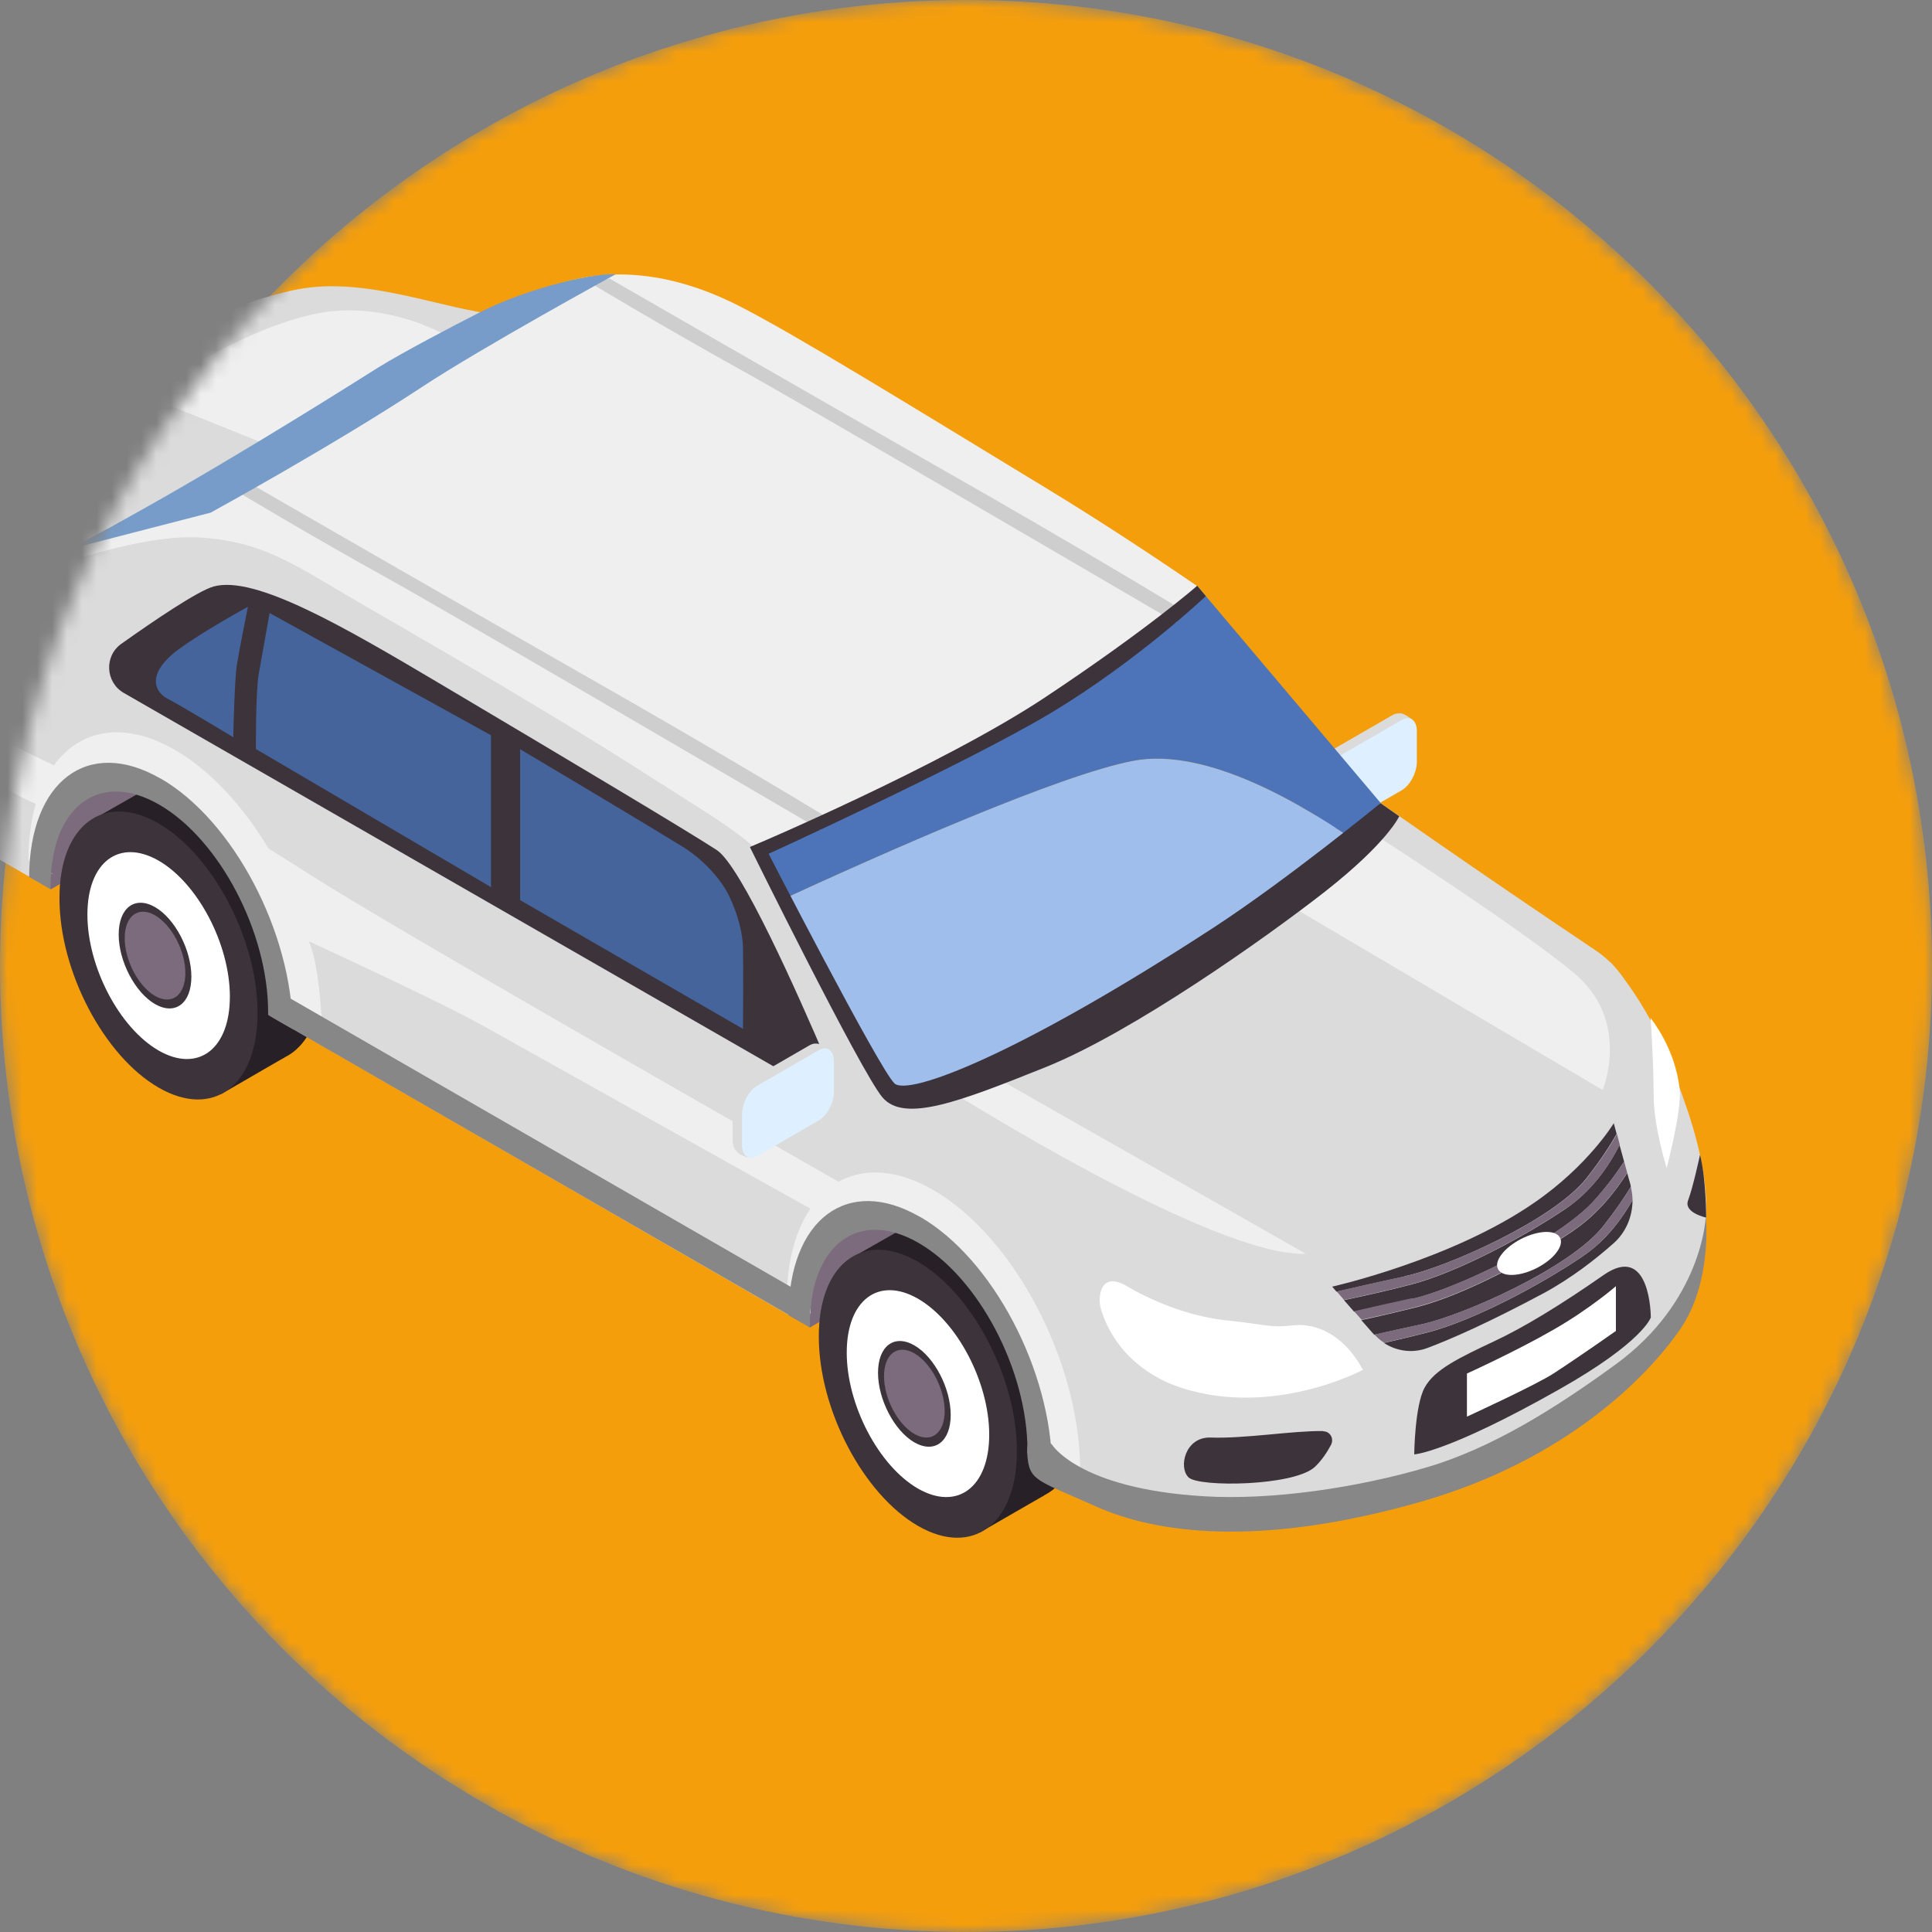 <svg width="130" height="130" viewBox="0 0 130 130" fill="none" xmlns="http://www.w3.org/2000/svg">
<rect x="0" y="0" width="130" height="130" fill="#808080" stroke="none"/>
<mask id="mask0_501_347" style="mask-type:alpha" maskUnits="userSpaceOnUse" x="0" y="0" width="130" height="130">
<circle cx="65" cy="65" r="65" fill="#D9D9D9"/>
</mask>
<g mask="url(#mask0_501_347)">
<circle cx="65" cy="65" r="65" fill="#F59E0B"/>
<path d="M89.524 55.257L93.702 52.844C94.252 52.52 94.706 51.662 94.706 50.933V48.876C94.706 48.148 94.252 47.807 93.702 48.115L89.524 50.528C88.973 50.852 88.519 51.71 88.519 52.439V54.496C88.519 55.224 88.973 55.565 89.524 55.257Z" fill="#DBDBDB"/>
<path d="M95.046 48.438C95.046 48.438 94.479 47.969 94.204 48.001C93.928 48.033 94.544 48.892 94.544 48.892L95.046 48.454V48.438Z" fill="#DBDBDB"/>
<path d="M89.703 55.693C89.703 55.693 88.958 55.58 88.763 55.224C88.569 54.867 88.698 54.479 88.698 54.479C88.698 54.479 89.719 54.948 89.686 55.677L89.703 55.693Z" fill="#DBDBDB"/>
<path d="M90.154 55.58L94.333 53.167C94.883 52.843 95.337 51.984 95.337 51.256V49.199C95.337 48.47 94.883 48.13 94.333 48.438L90.154 50.851C89.604 51.175 89.15 52.033 89.15 52.762V54.819C89.15 55.547 89.604 55.887 90.154 55.58Z" fill="#DEEFFF"/>
<path d="M54.495 89.329L66.787 82.122C66.787 82.122 64.633 77.928 59.37 79.385C54.107 80.843 51.127 82.673 51.127 82.673L54.495 89.312V89.329Z" fill="#7C6B7C"/>
<path d="M59.42 87.434C59.42 92.341 62.416 98.041 66.092 100.163C69.768 102.284 72.764 100.033 72.748 95.11C72.748 90.203 69.752 84.503 66.076 82.382C62.4 80.26 59.404 82.511 59.42 87.434Z" fill="#282027"/>
<path d="M70.269 100.617L65.945 103.11L57.848 84.325L62.334 81.766L70.269 100.617Z" fill="#282027"/>
<path d="M55.096 89.944C55.096 94.851 58.092 100.552 61.768 102.673C65.444 104.795 68.44 102.544 68.424 97.621C68.424 92.714 65.428 87.013 61.752 84.892C58.075 82.77 55.08 85.021 55.096 89.944Z" fill="#3D333B"/>
<path d="M56.975 91.013C56.975 94.543 59.129 98.641 61.768 100.163C64.424 101.685 66.562 100.066 66.562 96.535C66.562 93.005 64.408 88.908 61.768 87.386C59.112 85.863 56.975 87.483 56.975 91.013Z" fill="white"/>
<path d="M59.08 92.374C59.08 94.171 60.181 96.276 61.525 97.054C62.886 97.831 63.971 97.005 63.971 95.207C63.971 93.41 62.87 91.305 61.525 90.527C60.165 89.75 59.08 90.576 59.08 92.374Z" fill="#3D333B"/>
<path d="M59.484 92.6C59.484 94.106 60.407 95.839 61.525 96.487C62.658 97.134 63.565 96.438 63.565 94.948C63.565 93.442 62.642 91.709 61.525 91.061C60.391 90.414 59.484 91.11 59.484 92.6Z" fill="#7C6B7C"/>
<path d="M3.402 59.855L15.693 52.649C15.693 52.649 13.539 48.454 8.276 49.912C3.013 51.369 0.033 53.199 0.033 53.199L3.402 59.839V59.855Z" fill="#7C6B7C"/>
<path d="M-6.8 34.09C-6.8 34.09 7.954 22.171 19.646 19.547C24.504 18.446 29.751 20.859 33.8 21.215L38.156 25.459L6.755 44.762L-6.103 37.912C-7.302 37.216 -8.014 34.803 -6.816 34.09H-6.8Z" fill="#DBDBDB"/>
<path d="M91.823 57.037C90.446 58.721 87.644 61.296 82.138 65.167C68.827 74.511 59.369 73.815 59.369 73.815L51.984 60.827C59.693 57.264 71.304 52.13 76.26 51.191C81.199 50.252 87.742 54.122 91.823 57.037V57.037Z" fill="#9FBEEC"/>
<path d="M80.552 39.418L92.909 54.041C92.909 54.041 93.783 54.657 91.823 57.037C87.759 54.138 81.216 50.252 76.261 51.191C71.321 52.13 59.71 57.264 51.985 60.827L49.961 57.28L80.536 39.418H80.552Z" fill="#4D74B9"/>
<path d="M80.553 39.418C80.553 39.418 79.209 41.394 71.144 46.997C63.63 52.228 49.994 57.28 49.994 57.28C49.994 57.28 40.245 49.896 32.504 45.604C24.78 41.313 11.273 35.677 11.273 35.677L33.8 21.232C33.8 21.232 39.743 15.385 49.946 20.697C53.784 22.689 60.699 26.948 70.415 32.859C74.043 35.062 77.671 37.458 80.553 39.434V39.418Z" fill="#EFEFEF"/>
<path d="M79.597 41.07C79.597 41.07 72.828 36.94 63.192 31.466C53.556 25.977 41.006 18.738 41.006 18.738L39.84 19.11C39.84 19.11 45.054 22.235 49.945 24.94C53.913 27.126 79.144 41.896 79.144 41.896L79.597 41.086V41.07Z" fill="#CECECE"/>
<path d="M55.677 55.013C55.677 55.013 48.908 50.884 39.272 45.41C29.637 39.92 17.086 32.681 17.086 32.681L15.92 33.053C15.92 33.053 21.134 36.179 26.025 38.883C29.993 41.07 55.224 55.839 55.224 55.839L55.677 55.029V55.013Z" fill="#CECECE"/>
<path d="M14.398 34.073L7.887 35.207L1.312 38.818C1.312 38.818 14.139 37.15 15.434 36.6C16.73 36.049 14.398 34.073 14.398 34.073V34.073Z" fill="#EFEFEF"/>
<path d="M8.326 57.96C8.326 62.867 11.322 68.567 14.998 70.689C18.674 72.81 21.67 70.559 21.654 65.636C21.654 60.729 18.658 55.029 14.982 52.907C11.306 50.786 8.31 53.037 8.326 57.96V57.96Z" fill="#282027"/>
<path d="M19.161 71.142L14.853 73.636L6.756 54.851L11.242 52.292L19.161 71.142Z" fill="#282027"/>
<path d="M4.002 60.454C4.002 65.361 6.998 71.062 10.674 73.183C14.35 75.305 17.346 73.054 17.33 68.13C17.33 63.224 14.334 57.523 10.658 55.402C6.982 53.28 3.986 55.531 4.002 60.454V60.454Z" fill="#3D333B"/>
<path d="M5.881 61.539C5.881 65.069 8.035 69.166 10.674 70.689C13.33 72.211 15.468 70.592 15.468 67.061C15.468 63.531 13.314 59.434 10.674 57.911C8.019 56.389 5.881 58.009 5.881 61.539Z" fill="white"/>
<path d="M7.986 62.883C7.986 64.68 9.088 66.786 10.432 67.563C11.792 68.34 12.877 67.514 12.877 65.717C12.877 63.919 11.776 61.814 10.432 61.037C9.071 60.259 7.986 61.085 7.986 62.883V62.883Z" fill="#3D333B"/>
<path d="M8.391 63.126C8.391 64.632 9.314 66.365 10.431 67.013C11.565 67.661 12.472 66.964 12.472 65.475C12.472 63.968 11.549 62.236 10.431 61.588C9.298 60.94 8.391 61.636 8.391 63.126V63.126Z" fill="#7C6B7C"/>
<path d="M-6.8 34.089C-3.885 34.624 -1.262 38.867 3.985 37.895C5.443 37.62 9.929 35.919 13.621 36.178C17.54 36.454 19.71 37.911 23.241 40C26.042 41.652 36.002 47.288 43.613 52.179C47.872 54.916 50.836 56.551 51.937 58.397C52.715 59.677 55.419 66.009 58.075 70.964C58.609 71.968 59.273 72.875 60.034 73.685L108.358 64.746C108.358 64.746 111.079 67.563 112.828 72.665C113.492 74.592 115.516 79.434 114.561 83.823C113.703 87.806 110.885 91.968 105.767 94.932C88.115 105.167 78.14 102.819 70.787 98.721C70.755 92.211 66.804 84.681 61.913 81.863C57.038 79.061 53.087 82.025 53.071 88.487C42.69 82.495 29.443 74.851 18.787 68.697C18.577 66.98 17.654 61.442 16.698 59.822C14.803 56.567 9.994 52.065 7.872 52.276C1.07 52.956 3.888 60.098 2.706 59.417C1.038 58.462 0.099 57.911 0.099 57.911C-5.245 54.834 -7.966 48.729 -8.841 44.875C-9.326 42.737 -9.164 35.644 -6.816 34.073L-6.8 34.089Z" fill="#DBDBDB"/>
<path d="M1.912 57.846C1.944 50.64 6.333 47.32 11.774 50.462C14.155 51.838 16.341 54.219 18.058 57.085C18.965 57.652 19.92 58.251 20.908 58.883C26.058 62.187 48.244 74.851 56.422 79.515C58.139 78.559 60.358 78.673 62.787 80.065C68.228 83.207 72.649 91.612 72.682 98.867C72.423 98.721 72.18 98.576 71.921 98.43C71.791 98.349 71.402 98.122 70.835 97.798C70.835 97.733 69.734 97.312 69.734 97.248C69.734 91.239 66.415 84.665 61.912 82.057C60.941 81.507 60.05 81.199 59.257 81.118C59.386 81.199 59.483 81.248 59.483 81.248L56.617 81.847C55.289 82.932 54.544 85.134 54.544 88.195C54.544 88.26 54.544 88.324 54.544 88.389C54.026 88.082 53.475 87.774 52.941 87.466C52.941 84.875 53.54 82.786 54.528 81.328C54.528 81.328 38.026 72.114 32.536 69.037C29.524 67.353 20.779 63.337 20.779 63.337C21.264 64.454 21.54 66.43 21.686 69.28C21.426 69.134 21.183 68.988 20.924 68.843C20.795 68.762 20.406 68.551 19.839 68.211C19.839 68.146 18.738 67.725 18.738 67.66C18.738 65.28 18.204 62.802 17.297 60.519L16.941 60.324L14.171 56.292L10.43 52.745C9.831 52.357 10.981 52.94 13.119 54.17C12.422 53.506 11.694 52.94 10.916 52.486C6.414 49.895 3.062 52.535 3.078 58.543C3.078 58.608 3.548 58.753 3.548 58.818C3.03 58.511 2.479 58.203 1.945 57.895L1.912 57.846Z" fill="#EFEFEF"/>
<path d="M61.913 81.879C66.788 84.697 70.755 92.227 70.788 98.737C70.561 98.608 70.334 98.478 70.107 98.348C69.978 98.284 69.638 98.073 69.136 97.782C69.136 97.717 69.136 97.652 69.136 97.603C69.136 92.211 65.848 85.96 61.8 83.628C57.751 81.296 54.48 83.773 54.496 89.166C54.496 89.215 54.496 89.279 54.496 89.328C54.026 89.053 53.541 88.778 53.055 88.502C53.087 82.041 57.022 79.061 61.897 81.879H61.913Z" fill="#878787"/>
<path d="M30.868 23.045C30.868 23.045 26.285 19.952 20.973 21.167C15.662 22.381 9.734 26.608 9.734 26.608L18.981 30.333L30.852 23.045H30.868Z" fill="#EFEFEF"/>
<path d="M10.819 52.389C15.694 55.207 19.661 62.737 19.694 69.248C19.467 69.118 19.24 68.988 19.014 68.859C18.884 68.794 18.544 68.584 18.042 68.292C18.042 68.227 18.042 68.179 18.042 68.114C18.042 62.721 14.755 56.47 10.706 54.138C6.657 51.806 3.386 54.284 3.402 59.677C3.402 59.725 3.402 59.79 3.402 59.839C2.933 59.563 2.447 59.288 1.961 59.013C1.993 52.551 5.929 49.571 10.803 52.389H10.819Z" fill="#878787"/>
<path d="M92.908 54.041C92.908 54.041 98.965 58.317 107.369 63.952C111.515 66.722 112.973 74.56 103.224 80.924C91.839 88.374 83.191 87.564 75.968 83.353C68.195 78.819 59.369 73.799 59.369 73.799C59.369 73.799 65.345 73.766 77.28 66.689C87.029 60.908 92.892 54.025 92.892 54.025L92.908 54.041Z" fill="#DBDBDB"/>
<path d="M87.857 84.358L66.643 72.293L63.922 73.394C63.922 73.394 81.768 84.665 87.873 84.358H87.857Z" fill="#EFEFEF"/>
<path d="M91.937 55.791C91.937 55.791 102.01 62.236 105.896 65.459C109.783 68.681 107.84 73.345 107.84 73.345L85.686 60.276L91.937 55.791V55.791Z" fill="#EFEFEF"/>
<path d="M54.059 72.924C54.998 73.458 56.084 72.503 55.662 71.499C53.654 66.786 49.849 58.252 48.229 57.199C46.108 55.822 38.723 51.418 29.719 46.073C23.063 42.122 17.152 38.689 14.367 39.466C13.282 39.774 10.334 41.782 8.164 43.32C6.998 44.146 7.095 45.911 8.326 46.624L54.059 72.908V72.924Z" fill="#3D333B"/>
<path d="M41.443 18.446C41.443 18.446 32.407 23.385 28.342 26.074C22.285 30.057 14.172 34.495 14.172 34.495L4.957 36.875C7.467 35.353 4.957 36.875 9.799 34.155C16.714 30.268 24.261 25.474 25.475 24.713C27.16 23.677 30.431 21.96 32.18 21.07C35.743 19.24 40.342 18.317 41.443 18.462V18.446Z" fill="#779CC9"/>
<path d="M91.71 92.179C90.738 90.333 89.038 88.956 86.965 89.183C85.394 89.361 85.183 89.118 82.641 88.859C79.823 88.584 77.216 87.369 75.823 86.543C74.025 85.474 73.863 87.304 74.058 88.001C74.787 90.576 76.843 92.519 79.467 93.377C85.701 95.402 91.694 92.179 91.694 92.179H91.71Z" fill="white"/>
<path d="M94.497 85.896C92.813 86.252 91.08 86.657 89.93 86.916L89.639 86.576C89.639 86.576 97.671 84.778 103.242 80.924C106.886 78.414 108.586 75.58 108.586 75.58L108.78 76.293C108.392 76.989 107.76 77.993 106.74 79.288C104.489 82.123 97.282 85.297 94.497 85.88V85.896Z" fill="#3D333B"/>
<path d="M95.015 87.385C93.671 87.677 92.229 88.001 91.112 88.26L90.432 87.483C91.679 87.224 93.363 86.851 94.966 86.43C98.043 85.62 102.48 83.272 105.379 81.313C107.258 80.033 108.407 78.187 108.974 77.037L109.282 78.155C108.845 78.835 108.213 79.725 107.258 80.794C104.828 83.483 97.8 86.802 95.015 87.402V87.385Z" fill="#3D333B"/>
<path d="M106.514 84.519C108.149 83.418 109.218 81.879 109.85 80.746C109.85 81.847 109.413 82.916 108.571 83.661C107.421 84.681 105.785 85.977 103.874 87.013C100.182 88.989 97.672 90.09 96.085 90.689C95.081 91.078 93.996 90.932 93.121 90.365C94.06 90.155 95.081 89.912 96.085 89.653C99.162 88.843 103.599 86.495 106.498 84.535L106.514 84.519Z" fill="#3D333B"/>
<path d="M105.897 82.786C107.533 81.685 108.748 80.098 109.492 78.932L109.719 79.742C109.719 79.742 109.719 79.823 109.735 79.855C109.314 80.551 108.715 81.442 107.873 82.511C105.622 85.345 98.415 88.519 95.63 89.118C94.577 89.345 93.46 89.588 92.472 89.815C92.472 89.815 92.44 89.782 92.424 89.766L91.598 88.827C92.748 88.584 94.124 88.26 95.468 87.92C98.545 87.11 102.982 84.762 105.881 82.802L105.897 82.786Z" fill="#3D333B"/>
<path d="M107.873 82.511C108.715 81.442 109.314 80.552 109.735 79.855C109.8 80.147 109.849 80.454 109.849 80.746C109.217 81.88 108.132 83.418 106.513 84.519C103.614 86.479 99.177 88.827 96.1 89.637C95.096 89.896 94.075 90.139 93.136 90.349C92.893 90.204 92.683 90.009 92.488 89.799C93.476 89.572 94.594 89.329 95.646 89.102C98.415 88.519 105.638 85.345 107.889 82.495L107.873 82.511Z" fill="#7C6B7C"/>
<path d="M95.014 87.386C97.783 86.803 104.828 83.483 107.257 80.778C108.213 79.71 108.86 78.835 109.281 78.139L109.492 78.916C108.747 80.082 107.532 81.669 105.897 82.77C102.998 84.73 98.561 87.078 95.484 87.888C94.156 88.244 92.763 88.552 91.613 88.795L91.111 88.228C92.229 87.969 93.67 87.645 95.014 87.353V87.386Z" fill="#7C6B7C"/>
<path d="M105.381 81.297C102.482 83.256 98.044 85.604 94.968 86.414C93.364 86.835 91.68 87.208 90.433 87.467L89.947 86.9C91.097 86.641 92.814 86.236 94.514 85.88C97.283 85.297 104.506 82.123 106.757 79.289C107.777 77.993 108.425 76.989 108.798 76.293L108.992 77.021C108.425 78.171 107.275 80.017 105.397 81.297H105.381Z" fill="#7C6B7C"/>
<path d="M111.062 68.503C111.062 68.503 111.257 71.029 111.273 73.766C111.273 75.807 112.148 78.592 112.148 78.592C112.148 78.592 113.168 74.722 113.022 73.329C112.747 70.527 111.062 68.503 111.062 68.503V68.503Z" fill="white"/>
<path d="M111.079 88.632C111.079 88.632 111.079 83.596 107.921 85.782C104.99 87.823 102.545 89.313 100.537 90.252C98.205 91.353 96.52 92.147 95.856 93.377C95.192 94.608 95.16 97.863 95.16 97.863C95.16 97.863 97.379 97.75 104.909 93.491C110.561 90.3 111.079 88.649 111.079 88.649V88.632Z" fill="#3D333B"/>
<path d="M108.731 86.544V89.556C108.731 89.556 106.416 91.192 104.553 92.406C103.339 93.2 98.707 95.321 98.707 95.321V92.422C98.707 92.422 101.994 90.933 104.553 89.459C106.982 88.066 108.731 86.544 108.731 86.544Z" fill="white"/>
<path d="M114.787 81.928C114.787 81.928 115.225 86.284 113.055 89.442C110.885 92.6 105.395 98.236 95.646 101.038C84.731 104.163 77.767 103.175 73.735 101.362C69.702 99.548 69.233 99.677 69.119 97.783C69.022 95.888 70.771 97.183 70.771 97.183C70.771 97.183 72.552 100.179 81.022 100.681C85.508 100.957 91.289 100.131 96.099 98.706C100.374 97.426 104.585 94.819 108.714 91.807C114.544 87.564 114.771 81.928 114.771 81.928H114.787Z" fill="#878787"/>
<path d="M89.037 96.309C89.507 96.309 89.782 96.811 89.556 97.232C89.297 97.718 88.924 98.284 88.471 98.706C87.078 100.001 80.697 100.082 79.985 99.418C79.272 98.754 79.742 96.681 81.442 96.73C83.79 96.811 87.013 96.26 89.037 96.293V96.309Z" fill="#3D333B"/>
<path d="M114.383 77.734C114.383 77.734 113.914 79.92 113.59 80.762C113.266 81.604 114.804 81.928 114.804 81.928C114.804 81.928 114.804 79.353 114.399 77.734H114.383Z" fill="#3D333B"/>
<path d="M100.763 85.313C100.958 85.912 102.059 85.945 103.225 85.41C104.391 84.876 105.2 83.953 105.006 83.37C104.812 82.77 103.711 82.738 102.545 83.272C101.379 83.807 100.569 84.73 100.763 85.313Z" fill="white"/>
<path d="M94.156 54.916C94.156 54.916 93.394 56.665 89.168 59.985C85.087 63.175 76.212 69.442 70.398 71.79C64.584 74.122 60.843 75.58 59.37 73.831C57.896 72.066 50.463 57.005 50.463 57.005L51.305 56.649C51.305 56.649 59.224 72.066 60.196 72.908C61.167 73.75 68.536 70.964 81.637 62.43C86.609 59.191 92.892 54.041 92.892 54.041L94.139 54.916H94.156Z" fill="#3D333B"/>
<path d="M80.552 39.418L81.135 40.114C81.135 40.114 76.519 44.486 70.722 47.968C64.908 51.45 51.029 57.766 51.029 57.766L50.478 56.989C50.478 56.989 63.386 51.531 70.333 46.916C77.28 42.3 80.552 39.418 80.552 39.418Z" fill="#3D333B"/>
<path d="M18.593 66.64L53.719 86.883V88.859L53.201 88.551L18.156 68.357L18.593 66.64Z" fill="#878787"/>
<path d="M34.998 50.382V60.568L49.994 69.232C49.994 69.232 50.026 65.361 49.994 63.79C49.978 62.867 49.686 61.572 49.055 60.276C48.569 59.256 47.387 57.863 45.929 56.973C41.913 54.511 34.998 50.414 34.998 50.414V50.382Z" fill="#45649B"/>
<path d="M33.039 49.475V59.693L17.217 50.398C17.217 50.398 17.201 46.511 17.411 45.345C17.59 44.325 18.14 41.248 18.14 41.248L33.039 49.475V49.475Z" fill="#45649B"/>
<path d="M16.683 40.827C16.683 40.827 16.1 43.71 15.938 44.746C15.776 45.766 15.695 49.604 15.695 49.604C15.695 49.604 12.1 47.434 11.274 47.013C10.448 46.592 9.784 45.378 11.954 43.742C13.573 42.527 16.683 40.827 16.683 40.827V40.827Z" fill="#45649B"/>
<path d="M3.986 51.661C3.986 51.661 -2.686 48.649 -7.367 45.231C-8.128 44.681 -9.31 43.337 -9.31 43.337C-9.31 43.337 -9.893 44.211 -7.804 47.078C-7.091 48.049 0.261 53.361 2.512 54.122C3.548 51.677 3.986 51.661 3.986 51.661Z" fill="#EFEFEF"/>
<path d="M50.301 77.475L54.479 75.061C55.03 74.738 55.483 73.879 55.483 73.15V71.094C55.483 70.365 55.03 70.025 54.479 70.333L50.301 72.746C49.75 73.07 49.297 73.928 49.297 74.657V76.713C49.297 77.442 49.75 77.782 50.301 77.475Z" fill="#DBDBDB"/>
<path d="M55.823 70.672C55.823 70.672 55.256 70.203 54.981 70.235C54.706 70.267 55.321 71.126 55.321 71.126L55.823 70.688V70.672Z" fill="#DBDBDB"/>
<path d="M50.496 77.911C50.496 77.911 49.751 77.798 49.556 77.442C49.362 77.085 49.492 76.697 49.492 76.697C49.492 76.697 50.512 77.166 50.479 77.895L50.496 77.911Z" fill="#DBDBDB"/>
<path d="M50.932 77.798L55.11 75.385C55.661 75.061 56.114 74.203 56.114 73.474V71.417C56.114 70.689 55.661 70.348 55.11 70.656L50.932 73.069C50.381 73.393 49.928 74.251 49.928 74.98V77.037C49.928 77.765 50.381 78.106 50.932 77.798Z" fill="#DEEFFF"/>
</g>
</svg>
